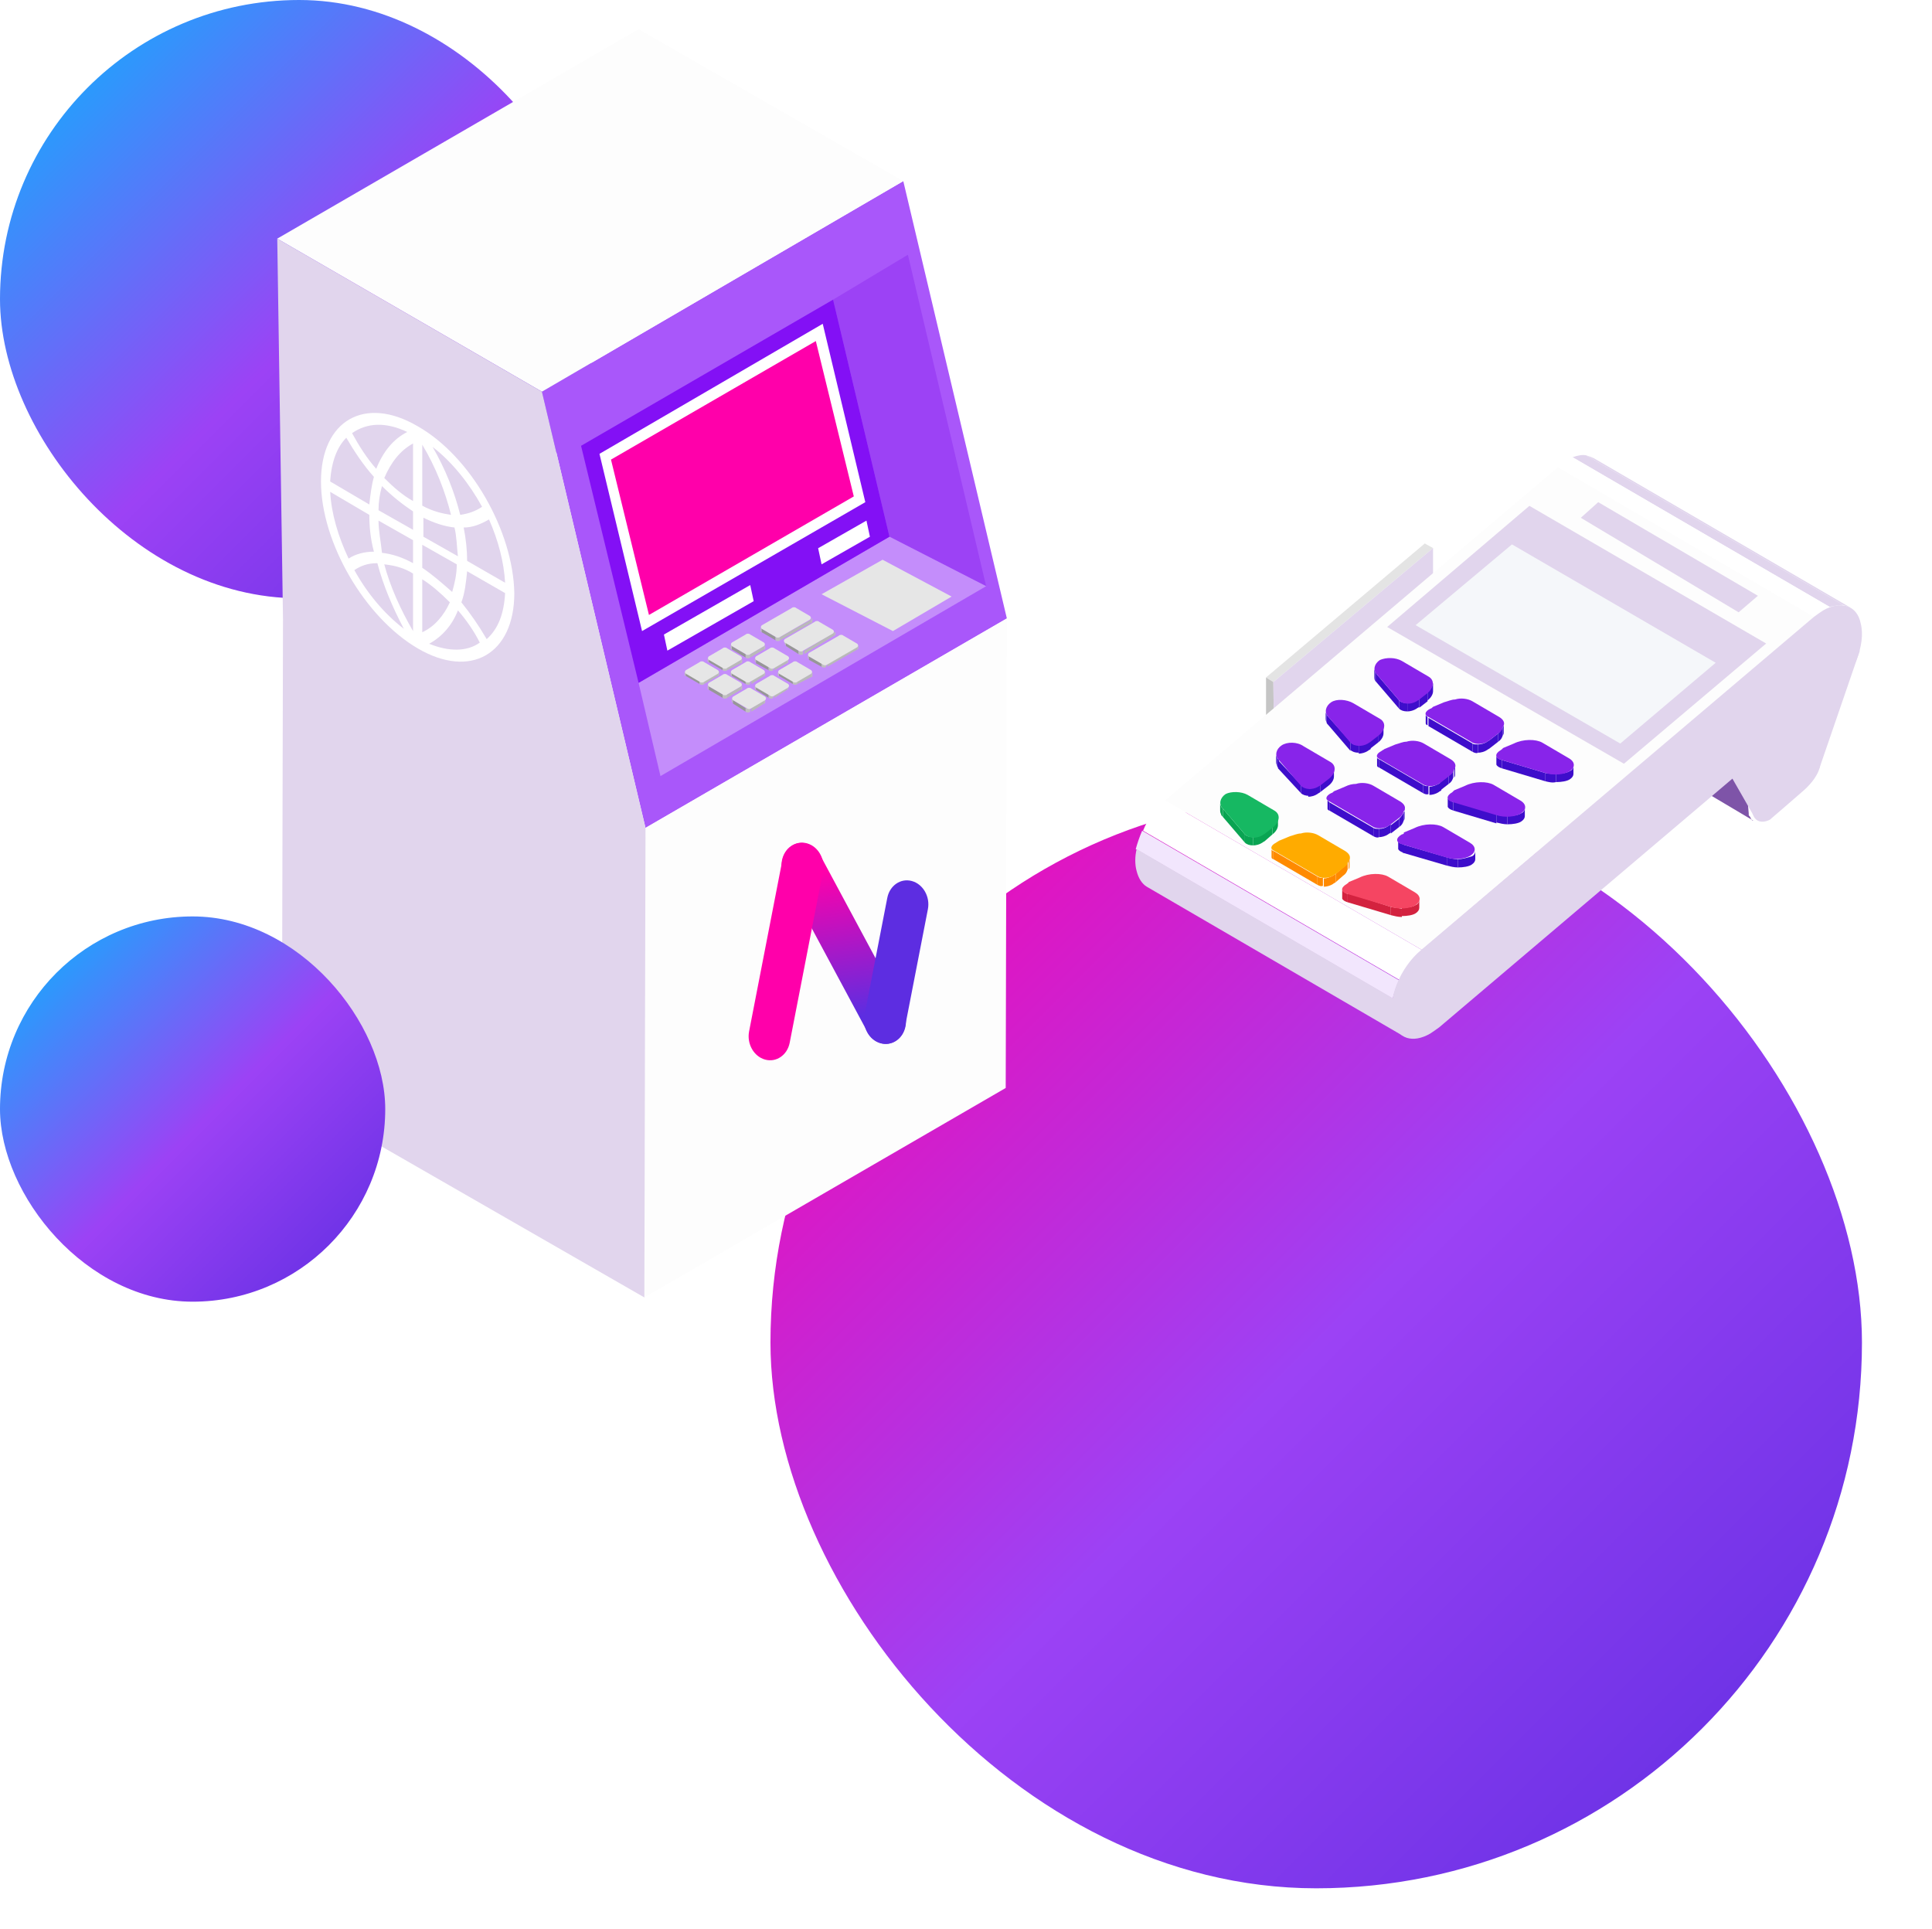 <svg width="662" height="661" viewBox="0 0 662 661" fill="none" xmlns="http://www.w3.org/2000/svg">
<rect width="205" height="205" rx="102.5" fill="url(#paint0_linear_1589_133)"/>
<g filter="url(#filter0_dddd_1589_133)">
<rect x="264" y="247" width="374" height="374" rx="187" fill="url(#paint1_linear_1589_133)"/>
</g>
<path d="M602.346 246.581L623.413 263.246L637.249 222.998L624.042 213.879L602.346 246.581Z" fill="#E1D5ED"/>
<path d="M580.336 252.56V252.246C580.336 251.931 580.336 251.617 580.336 251.617C580.336 251.617 580.336 251.617 580.336 251.302C580.336 250.988 580.336 250.988 580.336 250.674C580.336 250.674 580.336 250.674 580.336 250.359V250.045V249.73C580.336 249.73 580.336 249.416 580.65 249.416C580.65 249.416 580.65 249.416 580.65 249.101C580.65 248.787 580.965 248.787 580.965 248.472C580.965 248.158 581.279 248.158 581.279 247.844C581.279 247.844 581.279 247.844 581.279 247.529C581.279 247.215 581.594 247.215 581.594 247.215C581.594 247.215 581.594 247.215 581.908 246.9L582.222 246.586C582.537 246.271 582.537 246.271 582.851 245.957C583.166 245.643 583.166 245.642 583.48 245.328C583.795 245.014 584.109 245.014 584.423 244.699L600.46 235.58C600.774 235.58 600.774 235.266 601.089 235.266C601.403 235.266 601.403 234.952 601.718 234.952C601.718 234.952 601.718 234.952 602.032 234.952H602.346H602.661C602.661 234.952 602.661 234.952 602.975 234.952H603.29C603.29 234.952 603.29 234.952 603.604 234.952H603.919C603.919 234.952 604.233 234.952 604.233 235.266L622.785 246.271C622.785 246.271 622.47 246.271 622.47 245.957H622.156C622.156 245.957 622.156 245.957 621.842 245.957H621.527C621.527 245.957 621.527 245.957 621.213 245.957H620.898C620.898 245.957 620.898 245.957 620.584 245.957H620.269C620.269 245.957 620.269 245.957 619.955 245.957C619.64 245.957 619.64 245.957 619.326 246.271C619.012 246.271 619.012 246.586 618.697 246.586L602.661 255.704C602.346 256.019 602.032 256.019 601.718 256.333C601.718 256.333 601.718 256.333 601.403 256.333C601.089 256.648 601.089 256.648 600.774 256.962C600.46 257.277 600.46 257.277 600.145 257.591C600.145 257.591 600.145 257.591 599.831 257.906L599.516 258.22C599.516 258.22 599.516 258.22 599.202 258.534L598.888 258.849C598.888 258.849 598.888 258.849 598.888 259.163C598.888 259.478 598.573 259.478 598.573 259.792C598.573 260.107 598.259 260.107 598.259 260.421V260.735C598.259 260.735 598.259 261.05 597.944 261.05V261.364V261.679V261.993C597.944 262.308 597.944 262.308 597.944 262.622C597.944 262.622 597.944 262.622 597.944 262.937C597.944 263.251 597.944 263.565 597.944 263.565V263.88C597.944 263.88 597.944 263.88 597.944 264.194C597.944 264.509 597.944 264.509 597.944 264.823L599.202 278.658V278.973C599.202 279.287 599.202 279.602 599.516 279.602C599.516 279.916 599.831 279.916 599.831 280.231C599.831 280.545 600.145 280.545 600.145 280.859C600.46 281.174 600.46 281.174 600.774 281.174L582.222 270.169C581.908 270.169 581.908 269.854 581.594 269.854C581.279 269.854 581.279 269.54 581.279 269.225C581.279 268.911 580.965 268.911 580.965 268.596C580.965 268.282 580.965 267.968 580.65 267.968V267.653L579.392 253.818C580.336 253.189 580.336 252.875 580.336 252.56C580.336 252.875 580.336 252.56 580.336 252.56Z" fill="#7E54A8"/>
<path d="M603.918 255.393C601.088 256.965 598.887 261.053 599.202 264.197L600.459 278.033C600.774 281.177 603.289 282.435 606.434 280.863C606.434 280.863 615.238 273.316 618.068 270.801C620.583 268.6 623.728 264.826 623.728 261.367L624.986 249.733C625.3 246.274 623.099 244.702 620.269 246.274L603.918 255.393Z" fill="#E1D5ED"/>
<path d="M491.036 187.783L488.206 186.21L433.808 232.118L436.324 233.69L491.036 187.783Z" fill="#E4E4E4"/>
<path d="M436.323 233.69L433.808 232.118V261.361L436.638 262.933L436.323 233.69Z" fill="#C5C5C5"/>
<path d="M491.036 187.783L436.324 233.691L436.638 262.933L491.036 216.711V187.783Z" fill="#E1D5ED"/>
<path d="M634.104 208.224L546.062 156.971C545.433 156.656 544.49 156.342 543.546 156.027L631.589 207.281C632.532 207.595 633.475 207.91 634.104 208.224Z" fill="#E1D5ED"/>
<path d="M631.589 207.281L543.546 156.028C542.288 155.713 540.716 156.028 538.83 156.657L626.872 207.91C628.759 207.595 630.016 207.281 631.589 207.281Z" fill="#E1D5ED"/>
<path d="M626.872 207.911L538.83 156.657C538.201 156.972 537.257 157.286 536.629 157.601L624.671 208.854C625.614 208.854 626.243 208.225 626.872 207.911Z" fill="white"/>
<path d="M624.671 209.168L536.629 157.915C535.685 158.543 534.742 159.172 533.484 160.116L621.527 211.369C622.784 210.426 623.728 209.797 624.671 209.168Z" fill="white"/>
<path d="M621.527 211.366L533.799 160.112L399.219 274.253L487.262 325.506L621.527 211.366Z" fill="#FDFDFD"/>
<path d="M524.051 173.323L605.176 220.489L556.438 261.68L475.313 214.829L524.051 173.323Z" fill="#E1D5ED"/>
<path d="M487.262 325.507L399.219 274.253C396.075 277.083 393.245 280.542 391.673 284.63L479.715 335.883C481.288 331.795 484.117 328.022 487.262 325.507Z" fill="white"/>
<path d="M479.401 335.886L391.358 284.633C390.415 286.834 389.786 288.72 389.157 290.922L477.2 342.175C477.829 339.974 478.458 337.773 479.401 335.886Z" fill="#F2E6FD"/>
<path d="M477.514 342.174L389.472 290.921C388.843 293.436 388.843 296.266 389.472 298.467C390.101 300.983 391.358 302.87 392.931 303.813L480.973 355.066C479.401 354.123 478.143 352.236 477.514 349.721C476.885 347.205 476.885 344.69 477.514 342.174Z" fill="#E1D5ED"/>
<path d="M624.671 209.168C623.728 209.796 622.784 210.425 621.527 211.369L486.948 325.509C479.715 331.484 475.313 342.489 477.2 349.721C478.772 356.01 484.118 357.582 490.092 354.123C491.035 353.494 491.979 352.865 493.236 351.922L627.815 237.781C635.048 231.807 639.45 220.802 637.563 213.57C636.305 207.281 630.645 205.709 624.671 209.168Z" fill="#E1D5ED"/>
<path d="M624.043 225.832L585.996 253.502L600.774 279.286L627.501 246.584L624.043 225.832Z" fill="#E1D5ED"/>
<path d="M470.912 229.289V232.119C470.912 232.433 470.912 232.748 471.227 233.377V230.547C471.227 229.918 470.912 229.603 470.912 229.289Z" fill="#3E0DCB"/>
<path d="M471.226 230.235V233.065C471.226 233.379 471.541 233.694 471.855 234.008V231.178C471.541 230.864 471.541 230.549 471.226 230.235Z" fill="#3E0DCB"/>
<path d="M489.149 237.15V239.98C490.407 239.037 491.036 237.779 491.036 236.836V234.006C490.721 235.264 490.093 236.207 489.149 237.15Z" fill="#3E0DCB"/>
<path d="M486.319 239.35V242.494L489.149 240.293V237.148L486.319 239.35Z" fill="#3E0DCB"/>
<path d="M471.856 231.179V234.009L479.402 242.813V239.983L471.856 231.179Z" fill="#3E0DCB"/>
<path d="M479.401 239.979V242.809C480.03 243.438 480.974 243.752 482.231 243.752V240.922C480.974 240.922 480.03 240.608 479.401 239.979Z" fill="#3E0DCB"/>
<path d="M482.232 240.925V243.755C483.175 243.755 484.433 243.44 485.376 242.811C485.69 242.497 486.005 242.497 486.319 242.182V239.353C486.005 239.667 485.69 239.667 485.376 239.981C484.433 240.61 483.175 240.925 482.232 240.925Z" fill="#3E0DCB"/>
<path d="M472.799 226.146C470.913 227.403 470.284 229.604 471.856 231.177L479.402 239.981C480.66 241.239 483.176 241.553 485.377 240.295C485.691 239.981 486.006 239.981 486.32 239.666L489.15 237.465C491.351 235.579 491.666 233.063 489.464 231.805L480.346 226.46C478.145 225.202 475 225.202 472.799 226.146Z" fill="#8824EA"/>
<path d="M488.52 245.011V247.841C488.52 248.155 488.835 248.47 489.149 248.47V245.64C488.835 245.64 488.835 245.325 488.52 245.011Z" fill="#3E0DCB"/>
<path d="M514.933 249.1V251.93C515.247 251.615 515.247 251.301 515.247 250.672V247.842C515.247 248.471 515.247 248.785 514.933 249.1Z" fill="#3E0DCB"/>
<path d="M513.361 251.301V254.131C514.305 253.502 514.619 252.873 514.934 251.93V249.1C514.619 250.043 513.99 250.672 513.361 251.301Z" fill="#3E0DCB"/>
<path d="M510.532 253.505V256.335L513.361 254.134V251.304L510.532 253.505Z" fill="#3E0DCB"/>
<path d="M489.464 245.956V248.786L504.557 257.59V254.76L489.464 245.956Z" fill="#3E0DCB"/>
<path d="M504.557 254.762V257.592C505.186 257.906 505.814 258.221 506.443 257.906V255.076C505.814 255.076 504.871 255.076 504.557 254.762Z" fill="#3E0DCB"/>
<path d="M506.443 255.075V257.905C507.387 257.905 508.644 257.59 509.588 256.961C509.902 256.647 510.217 256.647 510.531 256.332V253.502C510.217 253.817 509.902 253.817 509.588 254.131C508.644 254.76 507.387 255.075 506.443 255.075Z" fill="#3E0DCB"/>
<path d="M490.093 242.814C488.206 243.758 487.892 245.015 489.464 245.644L504.557 254.448C505.815 255.077 508.016 255.077 509.588 254.134C509.902 253.82 510.217 253.82 510.531 253.505L513.361 251.304C514.304 250.675 514.619 250.046 514.933 249.103C515.877 247.845 515.248 246.588 513.676 245.644L504.557 240.299C502.985 239.355 500.469 239.041 498.583 239.67C497.325 239.67 496.067 240.299 494.809 240.613L491.036 242.185C490.722 242.5 490.407 242.814 490.093 242.814Z" fill="#8824EA"/>
<path d="M512.732 259.163V261.993C513.046 262.622 513.675 262.936 514.619 263.251V260.421C513.675 260.106 513.046 259.792 512.732 259.163Z" fill="#3E0DCB"/>
<path d="M514.618 260.424V263.254L529.397 267.656V264.827L514.618 260.424Z" fill="#3E0DCB"/>
<path d="M529.397 264.827V267.657C530.655 267.972 531.913 268.286 533.17 267.972V265.142C531.913 265.142 530.655 265.142 529.397 264.827Z" fill="#3E0DCB"/>
<path d="M533.17 265.139V267.969C535.057 267.969 536.943 267.655 537.886 267.026C538.83 266.397 539.144 265.768 539.144 265.139V262.309C539.144 262.938 538.83 263.881 537.886 264.196C536.943 264.825 535.057 265.139 533.17 265.139Z" fill="#3E0DCB"/>
<path d="M514.304 256.964C512.103 258.222 512.103 259.794 514.618 260.423L529.397 264.825C532.227 265.768 536 265.454 537.887 264.196C539.773 262.938 539.773 261.052 537.572 259.794L528.454 254.448C526.253 253.191 521.85 253.191 518.706 254.763L514.933 256.335C514.933 256.649 514.618 256.649 514.304 256.964Z" fill="#8824EA"/>
<path d="M454.246 243.438V246.268C454.246 246.582 454.246 246.897 454.561 247.526V244.696C454.246 244.381 454.246 244.067 454.246 243.438Z" fill="#3E0DCB"/>
<path d="M454.561 244.697V247.527C454.561 247.842 454.875 248.156 455.19 248.471V245.641C454.875 245.326 454.561 245.012 454.561 244.697Z" fill="#3E0DCB"/>
<path d="M472.169 251.611V254.441C473.427 253.498 474.056 252.24 474.056 251.297V248.467C474.056 249.41 473.427 250.668 472.169 251.611Z" fill="#3E0DCB"/>
<path d="M469.339 253.812V256.642L472.169 254.441V251.611L469.339 253.812Z" fill="#3E0DCB"/>
<path d="M455.189 245.642V248.472L462.735 257.276V254.131L455.189 245.642Z" fill="#3E0DCB"/>
<path d="M462.735 254.128V256.958C463.364 257.587 464.308 257.902 465.565 257.902V255.072C464.308 255.386 463.364 255.072 462.735 254.128Z" fill="#3E0DCB"/>
<path d="M465.565 255.388V258.218C466.509 258.218 467.766 257.903 468.71 257.274C469.024 256.96 469.339 256.96 469.653 256.645V253.815C469.339 254.13 469.024 254.13 468.71 254.444C467.452 255.073 466.509 255.388 465.565 255.388Z" fill="#3E0DCB"/>
<path d="M456.132 240.608C454.246 241.866 453.617 244.067 455.189 245.639L462.735 254.443C463.993 255.701 466.509 256.015 468.71 254.757C469.024 254.443 469.339 254.443 469.653 254.129L472.483 251.928C474.684 250.041 474.999 247.525 472.797 246.268L463.679 240.922C461.478 239.665 458.019 239.35 456.132 240.608Z" fill="#8824EA"/>
<path d="M471.855 259.473V262.303C471.855 262.617 472.17 262.932 472.484 262.932V260.102C472.17 260.102 471.855 259.788 471.855 259.473Z" fill="#3E0DCB"/>
<path d="M498.268 263.562V266.392C498.582 266.078 498.582 265.763 498.582 265.134V262.304C498.582 262.933 498.268 263.247 498.268 263.562Z" fill="#3E0DCB"/>
<path d="M496.382 265.764V268.594C497.325 267.965 497.639 267.336 497.954 266.393V263.562C497.954 264.191 497.325 265.135 496.382 265.764Z" fill="#3E0DCB"/>
<path d="M493.551 267.969V270.799L496.381 268.598V265.768L493.551 267.969Z" fill="#3E0DCB"/>
<path d="M472.483 260.107V262.937L487.576 271.741V268.911L472.483 260.107Z" fill="#3E0DCB"/>
<path d="M487.577 268.913V271.743C488.206 272.057 488.835 272.371 489.464 272.057V269.227C488.835 269.541 488.206 269.227 487.577 268.913Z" fill="#3E0DCB"/>
<path d="M489.778 269.539V272.369C490.721 272.369 491.979 272.054 492.922 271.426C493.237 271.111 493.551 271.111 493.866 270.797V267.967C493.551 268.281 493.237 268.281 492.922 268.596C491.665 269.224 490.721 269.539 489.778 269.539Z" fill="#3E0DCB"/>
<path d="M473.427 257.278C471.541 258.221 471.226 259.479 472.798 260.108L487.891 268.912C489.149 269.541 491.35 269.541 492.922 268.598C493.237 268.284 493.551 268.284 493.866 267.969L496.696 265.768C497.639 265.139 497.953 264.51 498.268 263.567C499.211 262.309 498.582 261.052 497.01 260.108L487.891 254.763C486.319 253.819 483.804 253.505 481.917 254.134C480.659 254.134 479.402 254.763 478.144 255.077L474.371 256.649C474.056 256.964 473.742 256.964 473.427 257.278Z" fill="#8824EA"/>
<path d="M496.067 273.62V276.45C496.381 277.079 497.01 277.393 497.954 277.708V274.878C496.696 274.249 496.381 273.935 496.067 273.62Z" fill="#3E0DCB"/>
<path d="M497.953 274.568V277.712L512.732 282.114V278.97L497.953 274.568Z" fill="#3E0DCB"/>
<path d="M512.732 278.974V281.804C513.989 282.118 515.247 282.433 516.505 282.433V279.603C515.247 279.603 513.989 279.603 512.732 278.974Z" fill="#3E0DCB"/>
<path d="M516.504 279.606V282.436C518.391 282.436 520.278 282.121 521.221 281.492C522.164 280.864 522.479 280.235 522.479 279.606V276.776C522.479 277.405 522.164 278.348 521.221 278.663C520.278 279.291 518.391 279.606 516.504 279.606Z" fill="#3E0DCB"/>
<path d="M497.639 271.427C495.438 272.684 495.437 274.257 497.953 274.885L512.732 279.288C515.562 280.231 519.335 279.917 521.221 278.659C523.108 277.401 523.108 275.514 520.907 274.257L511.788 268.911C509.587 267.653 505.185 267.653 502.041 269.226L498.267 270.798C498.267 270.798 497.953 271.112 497.639 271.427Z" fill="#8824EA"/>
<path d="M437.267 258.218V261.048C437.267 261.363 437.267 261.677 437.582 262.306V259.476C437.267 259.162 437.267 258.533 437.267 258.218Z" fill="#3E0DCB"/>
<path d="M437.582 259.478V262.307C437.582 262.622 437.896 262.936 438.211 263.251V260.421C437.896 260.106 437.582 259.792 437.582 259.478Z" fill="#3E0DCB"/>
<path d="M455.19 266.392V269.222C456.448 268.279 457.077 267.021 457.077 266.077V263.248C457.077 264.191 456.448 265.449 455.19 266.392Z" fill="#3E0DCB"/>
<path d="M452.36 268.594V271.424L455.19 269.223V266.393L452.36 268.594Z" fill="#3E0DCB"/>
<path d="M437.896 260.417V263.247L445.757 271.737V268.907L437.896 260.417Z" fill="#3E0DCB"/>
<path d="M445.757 268.904V271.734C446.386 272.363 447.329 272.677 448.587 272.677V269.847C447.329 270.162 446.386 269.533 445.757 268.904Z" fill="#3E0DCB"/>
<path d="M448.272 270.163V272.993C449.216 272.993 450.474 272.679 451.417 272.05C451.731 271.735 452.046 271.735 452.36 271.421V268.591C452.046 268.905 451.731 268.905 451.417 269.22C450.474 269.849 449.53 270.163 448.272 270.163Z" fill="#3E0DCB"/>
<path d="M439.154 255.385C437.267 256.643 436.638 258.844 438.211 260.416L445.757 269.221C447.015 270.478 449.53 270.793 451.731 269.535C452.046 269.221 452.36 269.221 452.675 268.906L455.505 266.705C457.706 264.818 458.02 262.303 455.819 261.045L446.7 255.7C444.499 254.128 441.04 254.128 439.154 255.385Z" fill="#8824EA"/>
<path d="M454.876 274.249V277.079C454.876 277.393 455.19 277.708 455.504 277.708V274.878C455.19 274.563 454.876 274.249 454.876 274.249Z" fill="#3E0DCB"/>
<path d="M480.974 278.346V281.176C481.289 280.862 481.289 280.547 481.289 279.918V277.088C481.603 277.403 481.289 278.032 480.974 278.346Z" fill="#3E0DCB"/>
<path d="M479.402 280.539V283.369C480.345 282.74 480.66 282.111 480.974 281.168V278.338C480.66 278.967 480.345 279.596 479.402 280.539Z" fill="#3E0DCB"/>
<path d="M476.572 282.747V285.577L479.402 283.376V280.546L476.572 282.747Z" fill="#3E0DCB"/>
<path d="M455.505 274.882V277.712L470.598 286.516V283.686L455.505 274.882Z" fill="#3E0DCB"/>
<path d="M470.597 283.691V286.521C471.226 286.835 471.855 287.15 472.484 286.835V284.005C471.855 284.005 471.226 284.005 470.597 283.691Z" fill="#3E0DCB"/>
<path d="M472.484 284.004V286.834C473.427 286.834 474.685 286.519 475.628 285.89C475.942 285.576 476.257 285.576 476.571 285.262V282.432C476.257 282.746 475.942 282.746 475.628 283.061C474.685 283.689 473.741 284.004 472.484 284.004Z" fill="#3E0DCB"/>
<path d="M456.133 271.741C454.246 272.684 453.932 273.942 455.504 274.571L470.597 283.375C471.855 284.004 474.056 284.004 475.628 283.06C475.943 282.746 476.257 282.746 476.572 282.431L479.401 280.23C480.345 279.602 480.659 278.973 480.974 278.029C481.917 276.772 481.288 275.514 479.716 274.571L470.597 269.225C469.025 268.282 466.51 267.967 464.623 268.596C463.365 268.596 462.107 268.911 460.85 269.54L457.076 271.112C456.762 271.426 456.448 271.741 456.133 271.741Z" fill="#8824EA"/>
<path d="M478.773 287.78V290.61V290.925V288.095C479.087 288.095 478.773 288.095 478.773 287.78Z" fill="#3E0DCB"/>
<path d="M479.087 288.093V290.923C479.401 291.552 480.03 291.866 480.973 292.181V289.351C479.716 289.037 479.087 288.722 479.087 288.093Z" fill="#3E0DCB"/>
<path d="M480.658 289.352V292.182L495.751 296.584V293.754L480.658 289.352Z" fill="#3E0DCB"/>
<path d="M495.752 293.749V296.579C497.01 296.893 498.267 297.208 499.525 297.208V294.378C498.267 294.378 496.695 294.063 495.752 293.749Z" fill="#3E0DCB"/>
<path d="M499.525 294.381V297.211C501.411 297.211 503.298 296.896 504.241 296.267C505.185 295.638 505.499 295.01 505.499 294.381V291.551C505.499 292.18 505.185 293.123 504.241 293.437C502.984 293.752 501.411 294.381 499.525 294.381Z" fill="#3E0DCB"/>
<path d="M480.344 285.889C478.143 287.147 478.143 288.719 480.659 289.348L495.437 293.75C498.267 294.693 502.04 294.379 503.927 293.121C505.814 291.863 505.814 289.977 503.613 288.719L494.494 283.374C492.293 282.116 487.891 282.116 484.746 283.688L480.973 285.26C481.288 285.575 480.659 285.889 480.344 285.889Z" fill="#8824EA"/>
<path d="M418.086 274.881V277.711C418.086 278.026 418.086 278.34 418.4 278.969V276.139C418.086 275.825 418.086 275.51 418.086 274.881Z" fill="#09A452"/>
<path d="M418.4 276.141V278.971C418.4 279.285 418.715 279.599 419.029 279.914V277.084C418.715 276.77 418.4 276.455 418.4 276.141Z" fill="#09A452"/>
<path d="M436.009 283.055V285.884C437.267 284.941 437.896 283.683 437.896 282.74V279.91C437.896 280.853 437.267 282.111 436.009 283.055Z" fill="#09A452"/>
<path d="M433.179 285.256L433.493 288.086L436.009 285.885V283.055L433.179 285.256Z" fill="#09A452"/>
<path d="M419.029 277.089V279.919L426.575 288.723V285.893L419.029 277.089Z" fill="#09A452"/>
<path d="M426.575 285.889V288.719C427.204 289.347 428.147 289.662 429.405 289.662V286.832C428.147 286.832 427.204 286.518 426.575 285.889Z" fill="#09A452"/>
<path d="M429.405 286.835V289.665C430.348 289.665 431.606 289.35 432.55 288.721C432.864 288.407 433.178 288.407 433.493 288.093V285.263C433.178 285.577 432.864 285.577 432.55 285.892C431.292 286.52 430.348 286.835 429.405 286.835Z" fill="#09A452"/>
<path d="M419.972 272.055C418.086 273.313 417.457 275.514 419.029 277.086L426.576 285.89C427.833 287.148 430.349 287.463 432.55 286.205C432.864 285.89 433.179 285.89 433.493 285.576L436.323 283.375C438.524 281.488 438.839 278.973 436.638 277.715L427.519 272.37C425.318 271.112 421.859 271.112 419.972 272.055Z" fill="#16B862"/>
<path d="M435.694 290.918V293.748C435.694 294.063 436.009 294.377 436.323 294.377V291.547C436.009 291.547 435.694 291.233 435.694 290.918Z" fill="#FF8A00"/>
<path d="M462.108 295.008V297.838C462.422 297.523 462.422 297.209 462.422 296.58V293.75C462.422 294.379 462.108 294.693 462.108 295.008Z" fill="#FF8A00"/>
<path d="M460.221 297.209V300.039C461.164 299.41 461.478 298.782 461.793 297.838V295.008C461.793 295.952 461.164 296.581 460.221 297.209Z" fill="#FF8A00"/>
<path d="M457.705 299.413V302.243L460.221 300.042V297.212L457.705 299.413Z" fill="#FF8A00"/>
<path d="M436.323 291.55V294.38L451.416 303.184V300.354L436.323 291.55Z" fill="#FF8A00"/>
<path d="M451.417 300.356V303.186C452.046 303.501 452.675 303.815 453.303 303.501V300.671C452.675 300.985 452.046 300.671 451.417 300.356Z" fill="#FF8A00"/>
<path d="M453.618 300.983V303.813C454.561 303.813 455.819 303.498 456.762 302.869C457.076 302.555 457.391 302.555 457.705 302.241V299.411C457.391 299.725 457.076 299.725 456.762 300.039C455.504 300.668 454.561 300.983 453.618 300.983Z" fill="#FF8A00"/>
<path d="M437.267 288.72C435.381 289.663 435.066 290.921 436.638 291.55L451.731 300.354C452.989 300.983 455.19 300.983 456.762 300.039C457.077 299.725 457.391 299.725 457.706 299.411L460.535 297.209C461.479 296.581 461.793 295.952 462.108 295.008C463.051 293.751 462.422 292.493 460.85 291.55L451.731 286.204C450.159 285.261 447.644 284.946 445.757 285.575C444.499 285.575 443.241 286.204 441.984 286.519L438.21 288.091C437.896 288.405 437.582 288.405 437.267 288.72Z" fill="#FFAB00"/>
<path d="M459.906 305.072V307.902C460.22 308.531 460.849 308.845 461.793 309.159V306.33C460.849 306.015 460.22 305.386 459.906 305.072Z" fill="#D3223F"/>
<path d="M461.793 306.011V309.155L476.571 313.557V310.727L461.793 306.011Z" fill="#D3223F"/>
<path d="M476.571 310.734V313.564C477.829 313.878 479.086 314.193 480.344 314.193V311.363C479.086 311.048 477.829 311.048 476.571 310.734Z" fill="#D3223F"/>
<path d="M480.344 311.046V313.876C482.231 313.876 484.117 313.561 485.061 312.932C486.004 312.304 486.318 311.675 486.318 311.046V308.216C486.318 308.845 486.004 309.788 485.061 310.102C484.117 310.731 482.231 311.046 480.344 311.046Z" fill="#D3223F"/>
<path d="M461.478 302.868C459.277 304.126 459.277 305.698 461.793 306.327L476.571 310.729C479.401 311.672 483.175 311.358 485.061 310.1C486.948 308.842 486.948 306.956 484.747 305.698L475.628 300.353C473.427 299.095 469.025 299.095 465.88 300.667L462.107 302.239C462.107 302.554 461.793 302.554 461.478 302.868Z" fill="#F54562"/>
<path d="M587.882 227.089L518.077 186.527L485.061 214.197L555.18 254.76L587.882 227.089Z" fill="#F5F7FA"/>
<path d="M547.634 172.063L602.346 204.136L595.743 209.796L541.66 177.409L547.634 172.063Z" fill="#E1D5ED"/>
<path d="M221.183 283.66L345 211.893L309.511 62.051L185.694 134.212L221.183 283.66Z" fill="#A957FA"/>
<path d="M185.694 134.211L309.511 62.05L218.817 10L95 81.767L185.694 134.211Z" fill="#FDFDFD"/>
<path d="M220.788 444.543L344.605 372.777L345 211.894L221.183 283.66L220.788 444.543Z" fill="#FDFDFD"/>
<path d="M271.178 289.856L271.168 289.863C267.82 292.029 266.77 296.882 268.823 300.703L297.256 353.637C299.308 357.458 303.685 358.799 307.033 356.633L307.043 356.626C310.391 354.46 311.441 349.606 309.388 345.786L280.955 292.852C278.903 289.031 274.526 287.69 271.178 289.856Z" fill="url(#paint2_linear_1589_133)"/>
<path d="M276.536 288.965L276.524 288.962C272.685 287.89 268.903 290.473 268.075 294.732L256.678 353.389C255.851 357.648 258.291 361.97 262.13 363.043L262.142 363.046C265.98 364.118 269.762 361.534 270.59 357.275L281.987 298.618C282.815 294.359 280.374 290.037 276.536 288.965Z" fill="#FF00AA"/>
<path d="M312.489 301.882L312.476 301.878C308.638 300.806 304.856 303.39 304.028 307.649L296.229 347.789C295.401 352.048 297.842 356.37 301.68 357.442L301.692 357.446C305.531 358.518 309.313 355.934 310.141 351.675L317.94 311.535C318.767 307.276 316.327 302.954 312.489 301.882Z" fill="#5D2DE1"/>
<path d="M95 81.768L96.972 212.288L96.577 373.171L220.789 444.544L221.183 283.66L185.694 134.212L95 81.768Z" fill="#E1D5ED"/>
<path d="M311.089 87.286L337.903 200.85L304.78 183.894L285.458 102.664L311.089 87.286Z" fill="#9C42F5"/>
<path d="M304.779 183.895L337.902 200.85L226.309 265.913L218.817 233.973L304.779 183.895Z" fill="#C48DFB"/>
<path d="M305.962 216.228L326.073 204.399L302.414 191.78L281.514 203.61L305.962 216.228Z" fill="#E6E6E6"/>
<path d="M304.779 183.896L285.457 102.666L199.101 152.745L218.817 233.975L304.779 183.896Z" fill="#8310F5"/>
<path d="M296.499 172.064L281.909 110.944L205.41 155.502L220 216.228L296.499 172.064Z" fill="white"/>
<path d="M209.354 157.474L279.543 116.858L292.556 170.092L222.366 210.707L209.354 157.474Z" fill="#FF00AA"/>
<path d="M250.362 220.959V222.142C250.362 222.142 250.362 222.536 250.756 222.536V221.353C250.756 220.959 250.362 220.959 250.362 220.959Z" fill="#BFBFBF"/>
<path d="M261.797 221.353V222.536C262.191 222.536 262.191 222.142 262.191 222.142V220.959C262.191 220.959 262.191 221.353 261.797 221.353Z" fill="#BFBFBF"/>
<path d="M257.066 224.115V225.298L261.797 222.537V221.354L257.066 224.115Z" fill="#B9B9B9"/>
<path d="M250.757 221.354V222.537L255.489 225.298V224.115L250.757 221.354Z" fill="#979797"/>
<path d="M255.489 224.115V225.298C255.883 225.692 256.672 225.692 257.066 225.298V224.115C256.672 224.115 255.883 224.115 255.489 224.115Z" fill="#BFBFBF"/>
<path d="M250.756 220.171C250.362 220.566 250.362 220.96 250.756 221.354L255.488 224.114C255.882 224.509 256.671 224.509 257.065 224.114L261.797 221.354C262.191 220.96 262.191 220.566 261.797 220.171L257.065 217.411C256.671 217.017 255.882 217.017 255.488 217.411L250.756 220.171Z" fill="#E6E6E6"/>
<path d="M242.476 225.297V226.48C242.476 226.48 242.476 226.875 242.871 226.875V225.692C242.871 225.692 242.476 225.692 242.476 225.297Z" fill="#BFBFBF"/>
<path d="M253.911 226.086V227.269C254.305 227.269 254.305 226.874 254.305 226.874V225.691C254.305 225.691 253.911 225.691 253.911 226.086Z" fill="#BFBFBF"/>
<path d="M242.871 225.691V226.874L247.603 229.634V228.451L242.871 225.691Z" fill="#979797"/>
<path d="M249.179 228.452V229.635L253.911 227.269V226.086L249.179 228.452Z" fill="#B9B9B9"/>
<path d="M247.602 228.451V229.634C247.996 230.028 248.785 230.028 249.179 229.634V228.451C248.785 228.845 247.996 228.845 247.602 228.451Z" fill="#BFBFBF"/>
<path d="M242.87 224.902C242.476 225.297 242.476 225.691 242.87 226.085L247.602 228.845C247.996 229.24 248.785 229.24 249.179 228.845L253.911 226.085C254.305 225.691 254.305 225.297 253.911 224.902L249.179 222.142C248.785 221.748 247.996 221.748 247.602 222.142L242.87 224.902Z" fill="#E6E6E6"/>
<path d="M234.589 230.03V231.213C234.589 231.213 234.589 231.607 234.984 231.607V230.424C234.589 230.424 234.589 230.03 234.589 230.03Z" fill="#BFBFBF"/>
<path d="M246.025 230.424V231.607C246.419 231.607 246.419 231.213 246.419 231.213V230.03C246.025 230.03 246.025 230.424 246.025 230.424Z" fill="#BFBFBF"/>
<path d="M234.984 230.423V231.606L239.716 234.366V233.183L234.984 230.423Z" fill="#979797"/>
<path d="M241.293 233.183V234.366L246.025 231.606V230.423L241.293 233.183Z" fill="#B9B9B9"/>
<path d="M239.716 233.184V234.367C240.11 234.761 240.899 234.761 241.293 234.367V233.184C240.899 233.578 240.11 233.578 239.716 233.184Z" fill="#BFBFBF"/>
<path d="M234.983 229.635C234.589 230.029 234.589 230.424 234.983 230.818L239.715 233.578C240.11 233.973 240.898 233.973 241.293 233.578L246.024 230.818C246.419 230.424 246.419 230.029 246.024 229.635L241.293 226.875C240.898 226.481 240.11 226.481 239.715 226.875L234.983 229.635Z" fill="#E6E6E6"/>
<path d="M277.964 212.284V213.467C278.359 213.467 278.359 213.073 278.359 213.073V211.89C278.359 211.89 277.964 211.89 277.964 212.284Z" fill="#BFBFBF"/>
<path d="M260.615 215.045V216.228C260.615 216.228 260.615 216.622 261.009 216.622V215.439L260.615 215.045Z" fill="#BFBFBF"/>
<path d="M261.01 215.44V216.623L265.742 219.384V218.201L261.01 215.44Z" fill="#979797"/>
<path d="M267.318 218.201V219.384L277.965 213.469V212.286L267.318 218.201Z" fill="#B9B9B9"/>
<path d="M265.742 218.201V219.384C266.136 219.778 266.925 219.778 267.319 219.384V218.201C266.925 218.201 266.136 218.201 265.742 218.201Z" fill="#BFBFBF"/>
<path d="M261.009 214.256C260.615 214.651 260.615 215.045 261.009 215.439L265.741 218.2C266.135 218.594 266.924 218.594 267.318 218.2L277.57 212.285C277.965 211.891 277.965 211.496 277.57 211.102L272.839 208.342C272.444 207.947 271.656 207.947 271.261 208.342L261.009 214.256Z" fill="#E6E6E6"/>
<path d="M258.644 225.297V226.48C258.644 226.48 258.644 226.875 259.038 226.875V225.692C258.644 225.692 258.644 225.692 258.644 225.297Z" fill="#BFBFBF"/>
<path d="M269.685 226.086V227.269C270.079 227.269 270.079 226.874 270.079 226.874V225.691C270.079 225.691 270.079 225.691 269.685 226.086Z" fill="#BFBFBF"/>
<path d="M265.347 228.452V229.635L269.684 227.269V226.086L265.347 228.452Z" fill="#B9B9B9"/>
<path d="M259.038 226.086V227.269L263.376 229.635V228.452L259.038 226.086Z" fill="#979797"/>
<path d="M263.375 228.451V229.634C263.77 230.028 264.558 230.028 264.953 229.634V228.451C264.558 228.845 263.77 228.845 263.375 228.451Z" fill="#BFBFBF"/>
<path d="M259.038 224.902C258.643 225.297 258.643 225.691 259.038 226.085L263.77 228.845C264.164 229.24 264.953 229.24 265.347 228.845L270.079 226.085C270.473 225.691 270.473 225.297 270.079 224.902L265.347 222.142C264.953 221.748 264.164 221.748 263.77 222.142L259.038 224.902Z" fill="#E6E6E6"/>
<path d="M250.362 230.03V231.213C250.362 231.213 250.362 231.607 250.756 231.607V230.424L250.362 230.03Z" fill="#BFBFBF"/>
<path d="M261.797 230.423V231.606C262.192 231.606 262.192 231.211 262.192 231.211V230.028C262.192 230.423 262.192 230.423 261.797 230.423Z" fill="#BFBFBF"/>
<path d="M250.757 230.423V231.606L255.489 234.366V233.183L250.757 230.423Z" fill="#979797"/>
<path d="M257.46 233.183V234.366L261.798 231.606V230.423L257.46 233.183Z" fill="#B9B9B9"/>
<path d="M255.489 233.184V234.367C255.883 234.761 256.672 234.761 257.066 234.367V233.184C256.672 233.578 255.883 233.578 255.489 233.184Z" fill="#BFBFBF"/>
<path d="M250.756 229.635C250.362 230.029 250.362 230.424 250.756 230.818L255.488 233.578C255.883 233.973 256.671 233.973 257.066 233.578L261.797 230.818C262.192 230.424 262.192 230.029 261.797 229.635L257.066 226.875C256.671 226.481 255.883 226.481 255.488 226.875L250.756 229.635Z" fill="#E6E6E6"/>
<path d="M242.476 234.761V235.944C242.476 235.944 242.476 236.338 242.871 236.338V235.155L242.476 234.761Z" fill="#BFBFBF"/>
<path d="M253.911 235.155V236.338C254.305 236.338 254.305 235.944 254.305 235.944V234.761C254.305 234.761 253.911 235.155 253.911 235.155Z" fill="#BFBFBF"/>
<path d="M242.871 235.156V236.339L247.603 239.099V237.916L242.871 235.156Z" fill="#979797"/>
<path d="M249.179 237.916V239.099L253.911 236.339V235.156L249.179 237.916Z" fill="#B9B9B9"/>
<path d="M247.602 237.917V239.1C247.996 239.494 248.785 239.494 249.179 239.1V237.917C248.785 237.917 247.996 237.917 247.602 237.917Z" fill="#BFBFBF"/>
<path d="M242.87 233.972C242.476 234.366 242.476 234.76 242.87 235.154L247.602 237.915C247.996 238.309 248.785 238.309 249.179 237.915L253.911 235.154C254.305 234.76 254.305 234.366 253.911 233.972L249.179 231.211C248.785 230.817 247.996 230.817 247.602 231.211L242.87 233.972Z" fill="#E6E6E6"/>
<path d="M285.851 216.624V217.807C286.246 217.807 286.246 217.413 286.246 217.413V216.23C286.246 216.624 286.246 216.624 285.851 216.624Z" fill="#BFBFBF"/>
<path d="M268.895 219.384V220.567C268.895 220.567 268.895 220.962 269.29 220.962V219.779C268.895 219.779 268.895 219.779 268.895 219.384Z" fill="#BFBFBF"/>
<path d="M269.29 220.172V221.355L273.627 224.116V222.933L269.29 220.172Z" fill="#979797"/>
<path d="M275.598 222.931V224.114L285.851 217.805V216.622L275.598 222.931Z" fill="#B9B9B9"/>
<path d="M273.627 222.934V224.117C274.021 224.511 274.81 224.511 275.204 224.117V222.934C274.81 222.934 274.021 222.934 273.627 222.934Z" fill="#BFBFBF"/>
<path d="M268.895 218.989C268.501 219.384 268.501 219.778 268.895 220.172L273.627 222.933C274.021 223.327 274.81 223.327 275.205 222.933L285.457 217.018C285.851 216.623 285.851 216.229 285.457 215.835L280.725 213.075C280.331 212.68 279.542 212.68 279.148 213.075L268.895 218.989Z" fill="#E6E6E6"/>
<path d="M266.53 230.03V231.213C266.53 231.213 266.53 231.607 266.924 231.607V230.424C266.53 230.424 266.53 230.424 266.53 230.03Z" fill="#BFBFBF"/>
<path d="M277.965 230.816V231.999C278.359 231.999 278.359 231.605 278.359 231.605V230.422C278.359 230.422 277.965 230.422 277.965 230.816Z" fill="#BFBFBF"/>
<path d="M273.233 233.185V234.368L277.965 232.002V230.819L273.233 233.185Z" fill="#B9B9B9"/>
<path d="M266.925 230.423V231.606L271.657 234.366V233.183L266.925 230.423Z" fill="#979797"/>
<path d="M271.656 233.184V234.367C272.05 234.761 272.839 234.761 273.233 234.367V233.184C272.839 233.578 272.05 233.578 271.656 233.184Z" fill="#BFBFBF"/>
<path d="M266.924 229.635C266.53 230.029 266.53 230.424 266.924 230.818L271.656 233.578C272.05 233.973 272.839 233.973 273.233 233.578L277.965 230.818C278.359 230.424 278.359 230.029 277.965 229.635L273.233 226.875C272.839 226.481 272.05 226.481 271.656 226.875L266.924 229.635Z" fill="#E6E6E6"/>
<path d="M258.644 234.762V235.945C258.644 235.945 258.644 236.339 259.038 236.339V235.156C258.644 235.156 258.644 234.762 258.644 234.762Z" fill="#BFBFBF"/>
<path d="M269.685 235.157V236.34C270.079 236.34 270.079 235.946 270.079 235.946V234.763C270.079 234.763 270.079 235.157 269.685 235.157Z" fill="#BFBFBF"/>
<path d="M259.038 235.156V236.339L263.376 239.099V237.916L259.038 235.156Z" fill="#979797"/>
<path d="M265.347 237.916V239.099L269.684 236.339V235.156L265.347 237.916Z" fill="#B9B9B9"/>
<path d="M263.375 237.917V239.1C263.77 239.495 264.558 239.495 264.953 239.1V237.917C264.953 238.312 264.164 238.312 263.375 237.917Z" fill="#BFBFBF"/>
<path d="M259.038 234.368C258.643 234.762 258.643 235.157 259.038 235.551L263.77 238.311C264.164 238.706 264.953 238.706 265.347 238.311L270.079 235.551C270.473 235.157 270.473 234.762 270.079 234.368L265.347 231.608C264.953 231.213 264.164 231.213 263.77 231.608L259.038 234.368Z" fill="#E6E6E6"/>
<path d="M250.757 239.098V240.281C250.757 240.281 250.758 240.675 251.152 240.675V239.492C250.758 239.492 250.757 239.492 250.757 239.098Z" fill="#BFBFBF"/>
<path d="M261.799 239.887V241.069C262.193 241.069 262.193 240.675 262.193 240.675V239.492C262.193 239.492 262.193 239.887 261.799 239.887Z" fill="#BFBFBF"/>
<path d="M251.152 239.889V241.072L255.49 243.832V242.649L251.152 239.889Z" fill="#979797"/>
<path d="M257.461 242.649V243.832L261.798 241.072V239.889L257.461 242.649Z" fill="#B9B9B9"/>
<path d="M255.489 242.647V243.83C255.883 244.225 256.672 244.225 257.066 243.83V242.647C256.672 242.647 255.883 242.647 255.489 242.647Z" fill="#BFBFBF"/>
<path d="M251.151 238.704C250.757 239.099 250.757 239.493 251.151 239.887L255.883 242.648C256.277 243.042 257.066 243.042 257.46 242.648L262.192 239.887C262.586 239.493 262.586 239.099 262.192 238.704L257.46 235.944C257.066 235.55 256.277 235.55 255.883 235.944L251.151 238.704Z" fill="#E6E6E6"/>
<path d="M293.738 221.356V222.539C294.132 222.539 294.132 222.145 294.132 222.145V220.962C294.132 220.962 294.132 221.356 293.738 221.356Z" fill="#BFBFBF"/>
<path d="M276.781 224.115V225.298C276.781 225.298 276.781 225.692 277.176 225.692V224.509C276.781 224.509 276.781 224.509 276.781 224.115Z" fill="#BFBFBF"/>
<path d="M277.176 224.905V226.088L281.514 228.454V227.271L277.176 224.905Z" fill="#979797"/>
<path d="M283.485 227.269V228.452L293.737 222.537V221.354L283.485 227.269Z" fill="#B9B9B9"/>
<path d="M281.513 227.271V228.453C281.908 228.848 282.697 228.848 283.091 228.453V227.271C283.091 227.665 282.302 227.665 281.513 227.271Z" fill="#BFBFBF"/>
<path d="M277.176 223.722C276.781 224.117 276.781 224.511 277.176 224.905L281.908 227.666C282.302 228.06 283.091 228.06 283.485 227.666L293.737 221.751C294.132 221.356 294.132 220.962 293.737 220.568L289.005 217.807C288.611 217.413 287.822 217.413 287.428 217.807L277.176 223.722Z" fill="#E6E6E6"/>
<path d="M228.675 222.933L258.25 205.978L257.067 200.457L227.492 217.413L228.675 222.933Z" fill="white"/>
<path d="M281.514 193.361L298.076 183.897L296.893 178.376L280.331 187.84L281.514 193.361Z" fill="white"/>
<path d="M143.108 146.042C124.969 135.396 109.984 144.071 109.984 164.97C109.984 185.869 124.969 211.5 143.108 222.146C161.246 232.793 176.231 224.118 176.231 203.219C175.836 181.926 161.246 156.295 143.108 146.042ZM158.092 206.374C159.275 203.219 159.669 199.67 160.063 195.727L173.076 203.219C172.682 210.317 170.71 215.443 166.767 218.992C164.007 214.26 161.246 210.317 158.092 206.374ZM119.448 191.389C115.899 183.897 113.533 176.011 113.139 168.519L126.546 176.405C126.546 180.348 126.94 184.686 128.123 189.023C124.969 189.023 121.814 189.812 119.448 191.389ZM128.123 163.393C127.335 166.153 126.94 169.307 126.546 172.856L113.139 164.97C113.533 158.266 115.505 153.14 118.66 149.986C121.42 154.717 124.574 159.449 128.123 163.393ZM144.685 177.194C148.628 179.165 152.177 180.348 155.726 180.743C156.514 183.897 156.514 187.446 156.909 190.601L145.079 183.897V177.194H144.685ZM144.685 173.251V152.352C149.417 160.238 152.571 168.519 154.543 176.405C151.783 176.011 148.234 175.222 144.685 173.251ZM141.53 151.957V171.673C137.981 169.702 134.827 166.941 131.672 163.787C134.038 158.266 137.193 154.323 141.53 151.957ZM141.53 175.222V181.531L129.7 174.828C129.7 172.068 130.095 169.307 130.884 166.547C134.432 170.096 137.981 172.856 141.53 175.222ZM129.7 178.377L141.53 185.08V192.967C137.981 190.995 134.432 189.812 130.884 189.418C130.489 185.475 129.7 181.926 129.7 178.377ZM141.53 196.516V216.232C137.193 208.74 133.644 200.853 131.672 193.361C135.221 193.755 138.376 194.544 141.53 196.516ZM144.685 216.626V198.487C147.839 200.459 150.994 203.219 154.148 206.374C152.177 210.711 149.022 214.654 144.685 216.626ZM144.685 194.544V186.657L156.514 193.361C156.514 196.91 155.726 200.064 154.937 202.825C151.783 200.064 148.234 196.91 144.685 194.544ZM160.063 192.178C160.063 188.629 159.669 184.686 158.88 180.743C162.035 180.743 164.795 179.56 167.555 177.982C170.71 185.08 172.682 192.572 173.076 199.67L160.063 192.178ZM165.189 173.645C162.823 175.222 160.458 176.011 157.697 176.405C155.726 168.519 152.571 160.632 148.234 153.14C154.937 158.266 160.852 165.758 165.189 173.645ZM139.559 148.014C134.827 150.38 131.278 154.717 128.912 160.632C125.757 157.083 122.997 152.746 120.631 148.408C125.757 144.859 132.066 144.465 139.559 148.014ZM121.42 195.333C123.786 193.755 126.152 192.967 129.306 192.967C131.278 200.459 134.432 207.951 138.376 215.443C131.672 210.317 125.757 203.219 121.42 195.333ZM147.051 220.569C151.388 218.203 154.937 214.26 156.909 209.134C159.669 212.288 162.429 216.232 164.401 220.175C160.063 223.329 153.754 223.329 147.051 220.569Z" fill="white"/>
<rect y="314" width="132" height="132" rx="66" fill="url(#paint3_linear_1589_133)"/>
<defs>
<filter id="filter0_dddd_1589_133" x="240" y="239" width="422" height="422" filterUnits="userSpaceOnUse" color-interpolation-filters="sRGB">
<feFlood flood-opacity="0" result="BackgroundImageFix"/>
<feColorMatrix in="SourceAlpha" type="matrix" values="0 0 0 0 0 0 0 0 0 0 0 0 0 0 0 0 0 0 127 0" result="hardAlpha"/>
<feMorphology radius="4" operator="erode" in="SourceAlpha" result="effect1_dropShadow_1589_133"/>
<feOffset dy="8"/>
<feGaussianBlur stdDeviation="4"/>
<feColorMatrix type="matrix" values="0 0 0 0 0.612 0 0 0 0 0.259 0 0 0 0 0.961 0 0 0 0.12 0"/>
<feBlend mode="normal" in2="BackgroundImageFix" result="effect1_dropShadow_1589_133"/>
<feColorMatrix in="SourceAlpha" type="matrix" values="0 0 0 0 0 0 0 0 0 0 0 0 0 0 0 0 0 0 127 0" result="hardAlpha"/>
<feOffset dy="16"/>
<feGaussianBlur stdDeviation="12"/>
<feColorMatrix type="matrix" values="0 0 0 0 0.612 0 0 0 0 0.259 0 0 0 0 0.961 0 0 0 0.24 0"/>
<feBlend mode="normal" in2="effect1_dropShadow_1589_133" result="effect2_dropShadow_1589_133"/>
<feColorMatrix in="SourceAlpha" type="matrix" values="0 0 0 0 0 0 0 0 0 0 0 0 0 0 0 0 0 0 127 0" result="hardAlpha"/>
<feMorphology radius="1" operator="erode" in="SourceAlpha" result="effect3_dropShadow_1589_133"/>
<feOffset dy="2"/>
<feGaussianBlur stdDeviation="2"/>
<feColorMatrix type="matrix" values="0 0 0 0 0.106 0 0 0 0 0.039 0 0 0 0 0.322 0 0 0 0.12 0"/>
<feBlend mode="normal" in2="effect2_dropShadow_1589_133" result="effect3_dropShadow_1589_133"/>
<feColorMatrix in="SourceAlpha" type="matrix" values="0 0 0 0 0 0 0 0 0 0 0 0 0 0 0 0 0 0 127 0" result="hardAlpha"/>
<feOffset/>
<feGaussianBlur stdDeviation="0.5"/>
<feColorMatrix type="matrix" values="0 0 0 0 0.612 0 0 0 0 0.259 0 0 0 0 0.961 0 0 0 0.24 0"/>
<feBlend mode="normal" in2="effect3_dropShadow_1589_133" result="effect4_dropShadow_1589_133"/>
<feBlend mode="normal" in="SourceGraphic" in2="effect4_dropShadow_1589_133" result="shape"/>
</filter>
<linearGradient id="paint0_linear_1589_133" x1="-102.5" y1="102.5" x2="102.5" y2="307.5" gradientUnits="userSpaceOnUse">
<stop stop-color="#00BBFF"/>
<stop offset="0.53" stop-color="#9C42F5"/>
<stop offset="1" stop-color="#5D2DE1"/>
</linearGradient>
<linearGradient id="paint1_linear_1589_133" x1="77" y1="434" x2="451" y2="808" gradientUnits="userSpaceOnUse">
<stop stop-color="#FF00AA"/>
<stop offset="0.502" stop-color="#9C42F5"/>
<stop offset="1" stop-color="#5D2DE1"/>
</linearGradient>
<linearGradient id="paint2_linear_1589_133" x1="294.87" y1="358.887" x2="284.54" y2="287.413" gradientUnits="userSpaceOnUse">
<stop offset="0.15" stop-color="#5D2DE1"/>
<stop offset="0.85" stop-color="#FF00AA"/>
</linearGradient>
<linearGradient id="paint3_linear_1589_133" x1="-66" y1="380" x2="66" y2="512" gradientUnits="userSpaceOnUse">
<stop stop-color="#00BBFF"/>
<stop offset="0.53" stop-color="#9C42F5"/>
<stop offset="1" stop-color="#5D2DE1"/>
</linearGradient>
</defs>
</svg>
